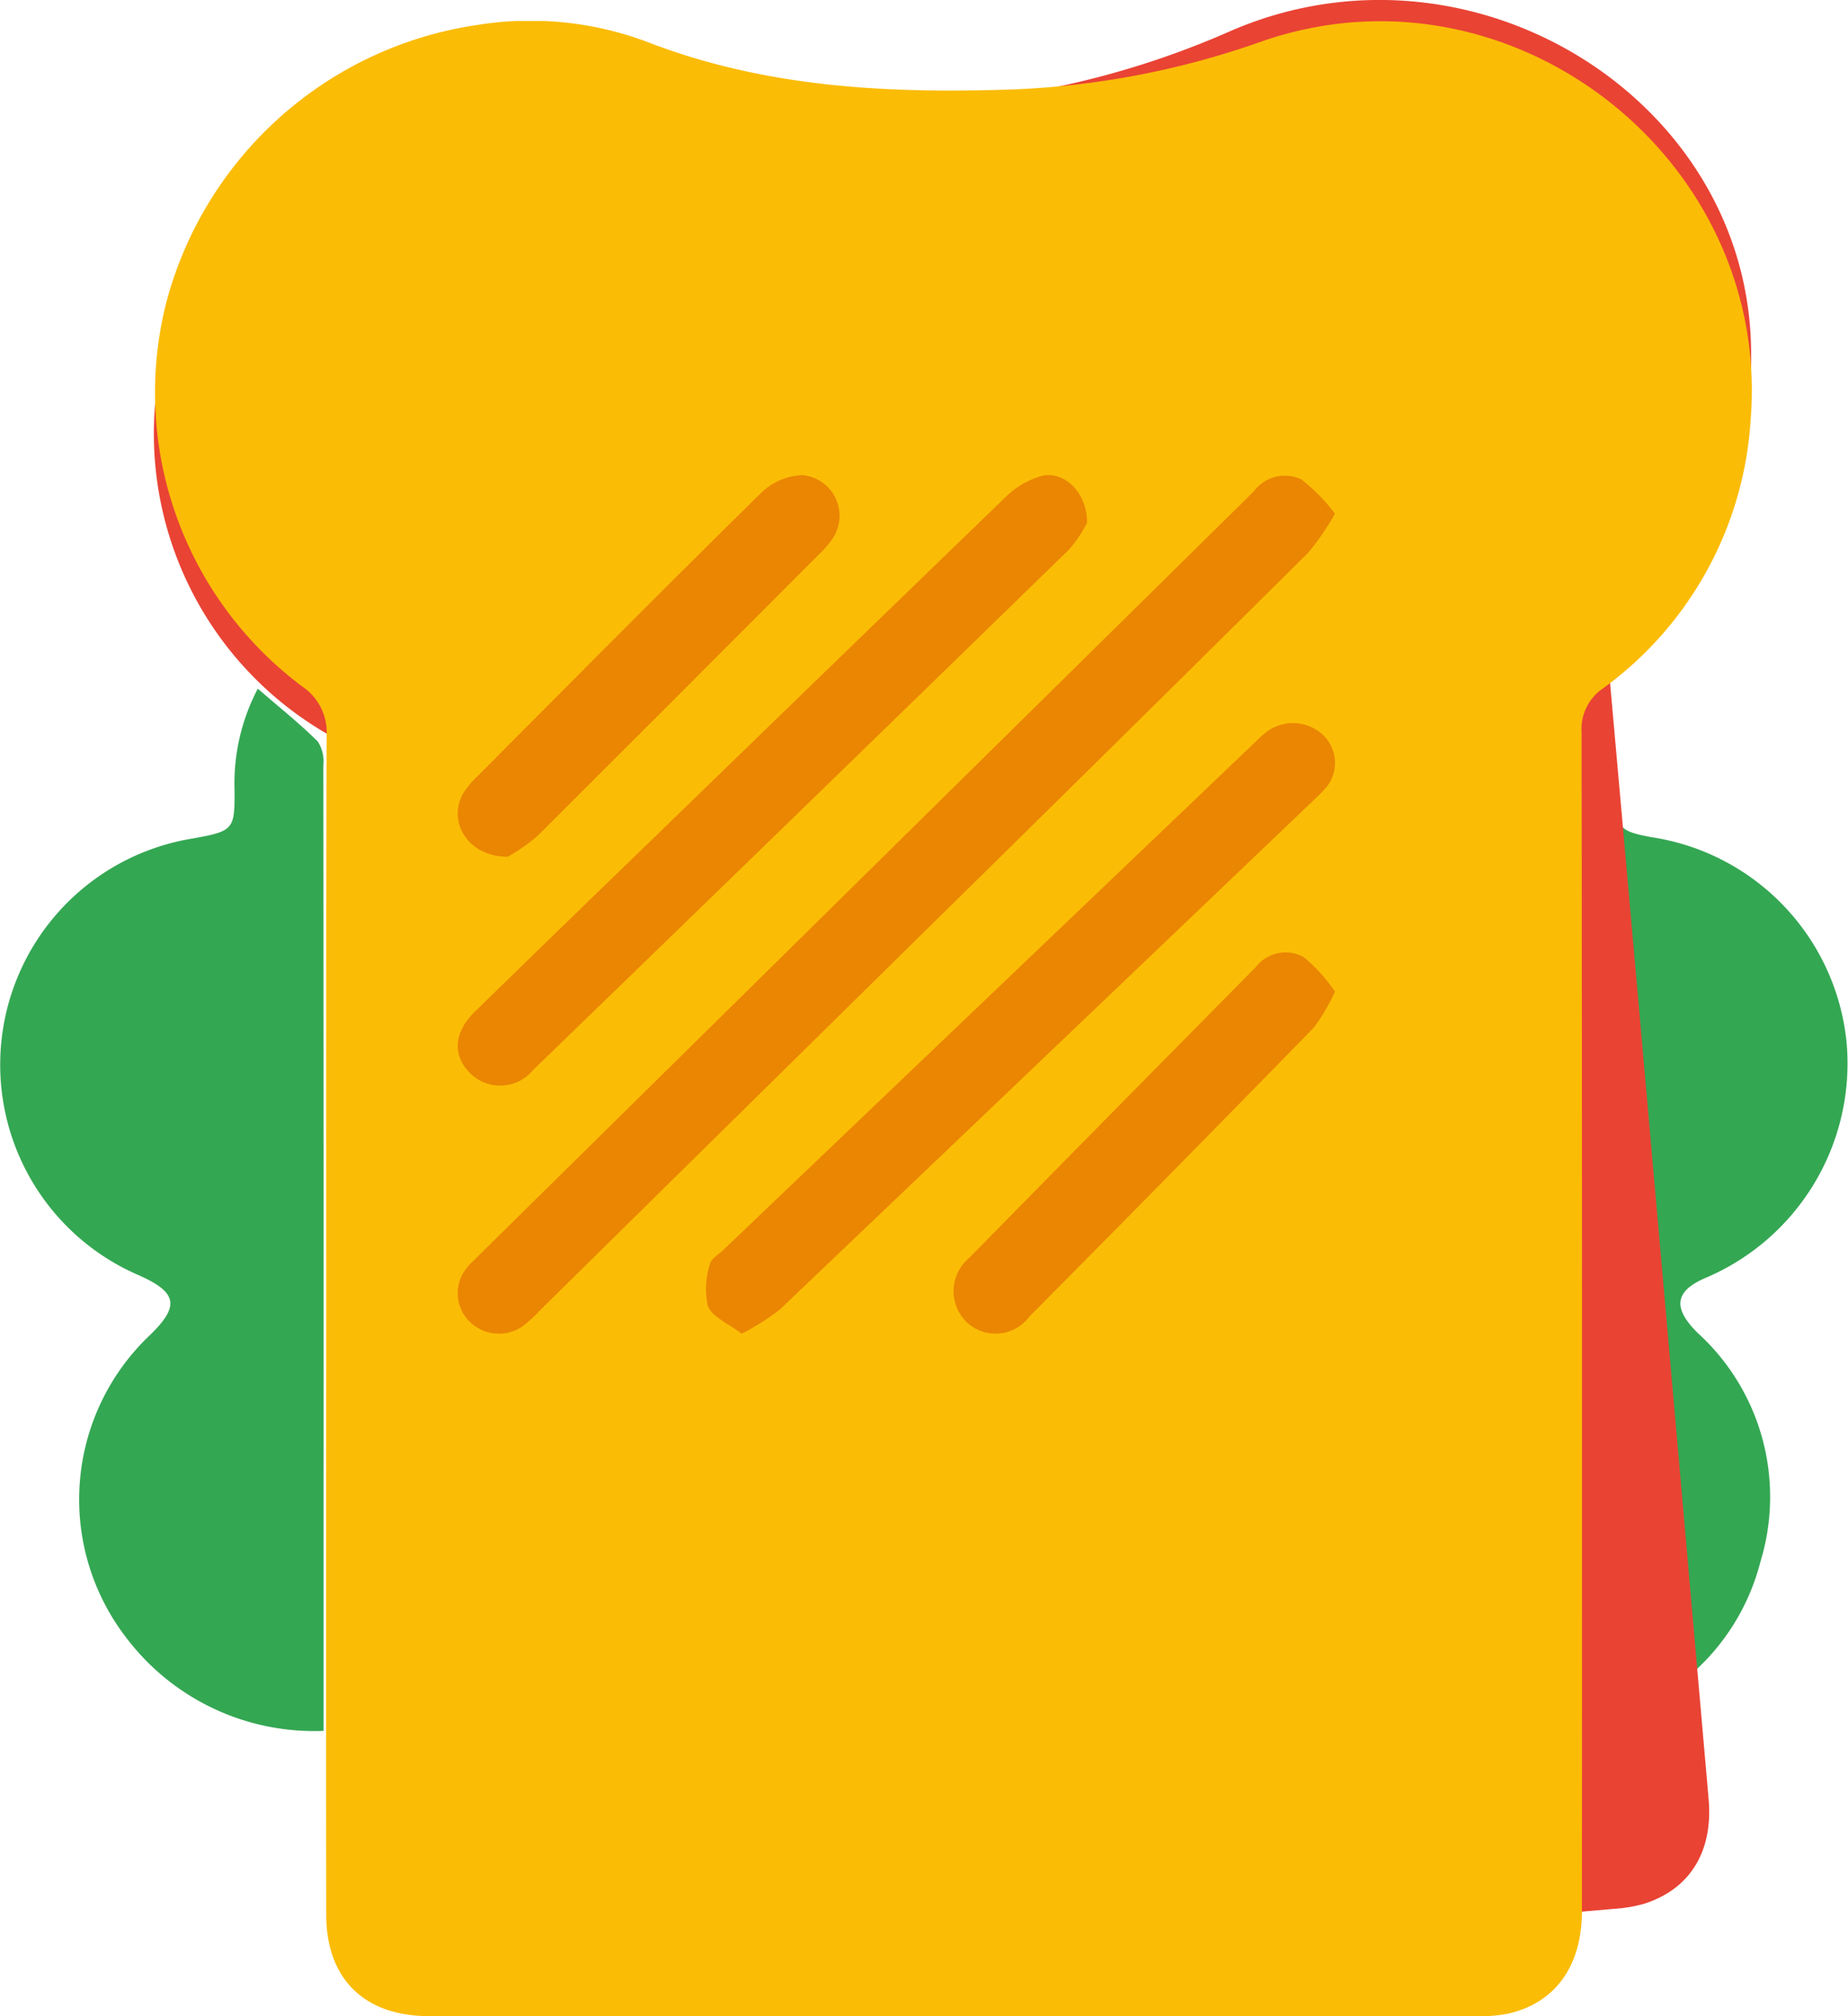 <svg xmlns="http://www.w3.org/2000/svg" xmlns:xlink="http://www.w3.org/1999/xlink" width="130.489" height="142.301" viewBox="0 0 96.9 105.672"><defs><style>.a{fill:none;}.b{clip-path:url(#a);}.c{fill:#34a753;}.d{clip-path:url(#b);}.e{fill:#e94334;}.f{clip-path:url(#c);}.g{clip-path:url(#d);}.h{fill:#fbbc06;}.i{fill:#ea8602;}</style><clipPath id="a"><path class="a" d="M0,0H16.85V54.821H0Z" transform="translate(0.051 0.093)"/></clipPath><clipPath id="b"><path class="a" d="M0,0H83.774V104.837H0Z" transform="translate(0.046 0.099)"/></clipPath><clipPath id="c"><path class="a" d="M0,0H16.967V54.621H0Z" transform="translate(0 0.194)"/></clipPath><clipPath id="d"><path class="a" d="M0,0H83.735V104.569H0Z" transform="translate(0.123 0.201)"/></clipPath></defs><g transform="translate(0 -0.099)"><g transform="translate(80 36)"><path class="a" d="M0,0H16.85V54.821H0Z" transform="translate(0.051 0.093)"/><g class="b"><path class="c" d="M.018,54.821V53.369Q.018,28.791,0,4.214A2.114,2.114,0,0,1,.895,2.292C1.772,1.631,2.537.821,3.433,0a10.517,10.517,0,0,1,1.28,5.545c-.035,1.839.095,2.018,1.846,2.341A12.093,12.093,0,0,1,16.768,18.568,12.209,12.209,0,0,1,9.313,31.01c-1.552.69-1.649,1.556-.364,2.839a11.614,11.614,0,0,1,3.308,12.01,11.654,11.654,0,0,1-9.095,8.556,29.9,29.9,0,0,1-3.144.406" transform="translate(0.051 0.093)"/></g></g><g transform="translate(8)"><path class="a" d="M0,0H83.774V104.837H0Z" transform="translate(0.046 0.099)"/><g class="d"><path class="e" d="M13.181,70.552c-.873-9.908-1.76-19.815-2.6-29.725a2.763,2.763,0,0,0-1.507-2.382A18.169,18.169,0,0,1,.281,19.67,19.6,19.6,0,0,1,15.3,4.358a18.174,18.174,0,0,1,8.9.053c6.5,1.816,13.056,1.535,19.656.736A45.864,45.864,0,0,0,56.538,1.6C69.2-3.841,83.764,5.268,83.774,18.534a17.962,17.962,0,0,1-6.542,14.11,2.438,2.438,0,0,0-.928,2.313q2.647,29.666,5.242,59.336c.242,2.747-.979,4.73-3.4,5.49a7.517,7.517,0,0,1-1.584.263q-27.471,2.387-54.942,4.759c-3.383.292-5.538-1.417-5.824-4.64q-1.315-14.806-2.611-29.613" transform="translate(0.046 0.099)"/></g></g><g transform="translate(0 36)"><path class="a" d="M0,0H16.967V54.621H0Z" transform="translate(0 0.194)"/><g class="f"><path class="c" d="M13.517,0c1.1.95,2.174,1.807,3.145,2.767a1.93,1.93,0,0,1,.292,1.255q.021,20.875.012,41.75v8.849A12.359,12.359,0,0,1,6.59,49.7,11.858,11.858,0,0,1,7.858,33.883c1.573-1.526,1.445-2.236-.565-3.135a12.01,12.01,0,0,1,2.831-22.9c2.132-.388,2.19-.464,2.174-2.56A10.652,10.652,0,0,1,13.517,0" transform="translate(0 0.194)"/></g></g><g transform="translate(8 1)"><path class="a" d="M0,0H83.735V104.569H0Z" transform="translate(0.123 0.201)"/><g class="g"><path class="h" d="M8.983,68.418c0-10.316-.015-20.632.02-30.948a2.9,2.9,0,0,0-1.289-2.6,19.213,19.213,0,0,1-7.1-20.187A19.836,19.836,0,0,1,16.885.209a17.461,17.461,0,0,1,8.836.851c6.3,2.458,12.836,2.754,19.464,2.518A44.232,44.232,0,0,0,58.09,1.05C71.147-3.443,84.819,7.272,83.667,20.981a18.831,18.831,0,0,1-7.734,13.995,2.566,2.566,0,0,0-1.124,2.308q.034,30.891.016,61.782c0,2.861-1.386,4.8-3.863,5.368a7.216,7.216,0,0,1-1.6.13q-27.5.009-55,0c-3.386,0-5.377-1.959-5.38-5.316q-.012-15.417,0-30.834" transform="translate(0.123 0.201)"/></g></g><path class="i" d="M46,2.023a14.19,14.19,0,0,1-1.4,2.042Q34.472,14.1,24.3,24.093,14.3,33.939,4.305,43.784a7.338,7.338,0,0,1-.933.851,2.188,2.188,0,0,1-2.757-.279,2.084,2.084,0,0,1-.272-2.623,3.164,3.164,0,0,1,.445-.522Q21.267,21.03,41.746.85A2.009,2.009,0,0,1,44.235.227,9.526,9.526,0,0,1,46,2.023" transform="translate(24 25)"/><path class="i" d="M33,2.5a6.833,6.833,0,0,1-.944,1.4q-14.029,13.66-28.1,27.277a2.233,2.233,0,0,1-3.314.159C-.288,30.412-.211,29.2.9,28.121q4.671-4.558,9.367-9.093,9.2-8.929,18.425-17.842A4.438,4.438,0,0,1,30.631.04C31.818-.233,33.015.932,33,2.5" transform="translate(24 25)"/><path class="i" d="M1.894,32C1.2,31.471.36,31.131.12,30.56a4.163,4.163,0,0,1,.108-2.213c.054-.278.454-.5.7-.738Q14.8,14.372,28.667,1.137c.195-.186.381-.382.591-.551A2.306,2.306,0,0,1,32.353.6a2.022,2.022,0,0,1,.024,2.945c-.126.144-.268.276-.407.409Q17.936,17.354,3.887,30.736A13.158,13.158,0,0,1,1.894,32" transform="translate(37 38)"/><path class="i" d="M2.628,20C.537,20.013-.554,18.157.282,16.688a4.523,4.523,0,0,1,.756-.908C5.985,10.816,10.918,5.84,15.914.926A3.294,3.294,0,0,1,18.071,0a2.141,2.141,0,0,1,1.55,3.381,5.308,5.308,0,0,1-.705.8q-7.339,7.358-14.7,14.7A9.606,9.606,0,0,1,2.628,20" transform="translate(24 25)"/><path class="i" d="M20,2.07a10.191,10.191,0,0,1-1.117,1.895Q11.452,11.572,3.961,19.118a2.2,2.2,0,0,1-3.306.245,2.271,2.271,0,0,1,.181-3.352Q8.33,8.385,15.85.785A1.961,1.961,0,0,1,18.386.278,8.829,8.829,0,0,1,20,2.07" transform="translate(50 50)"/></g></svg>